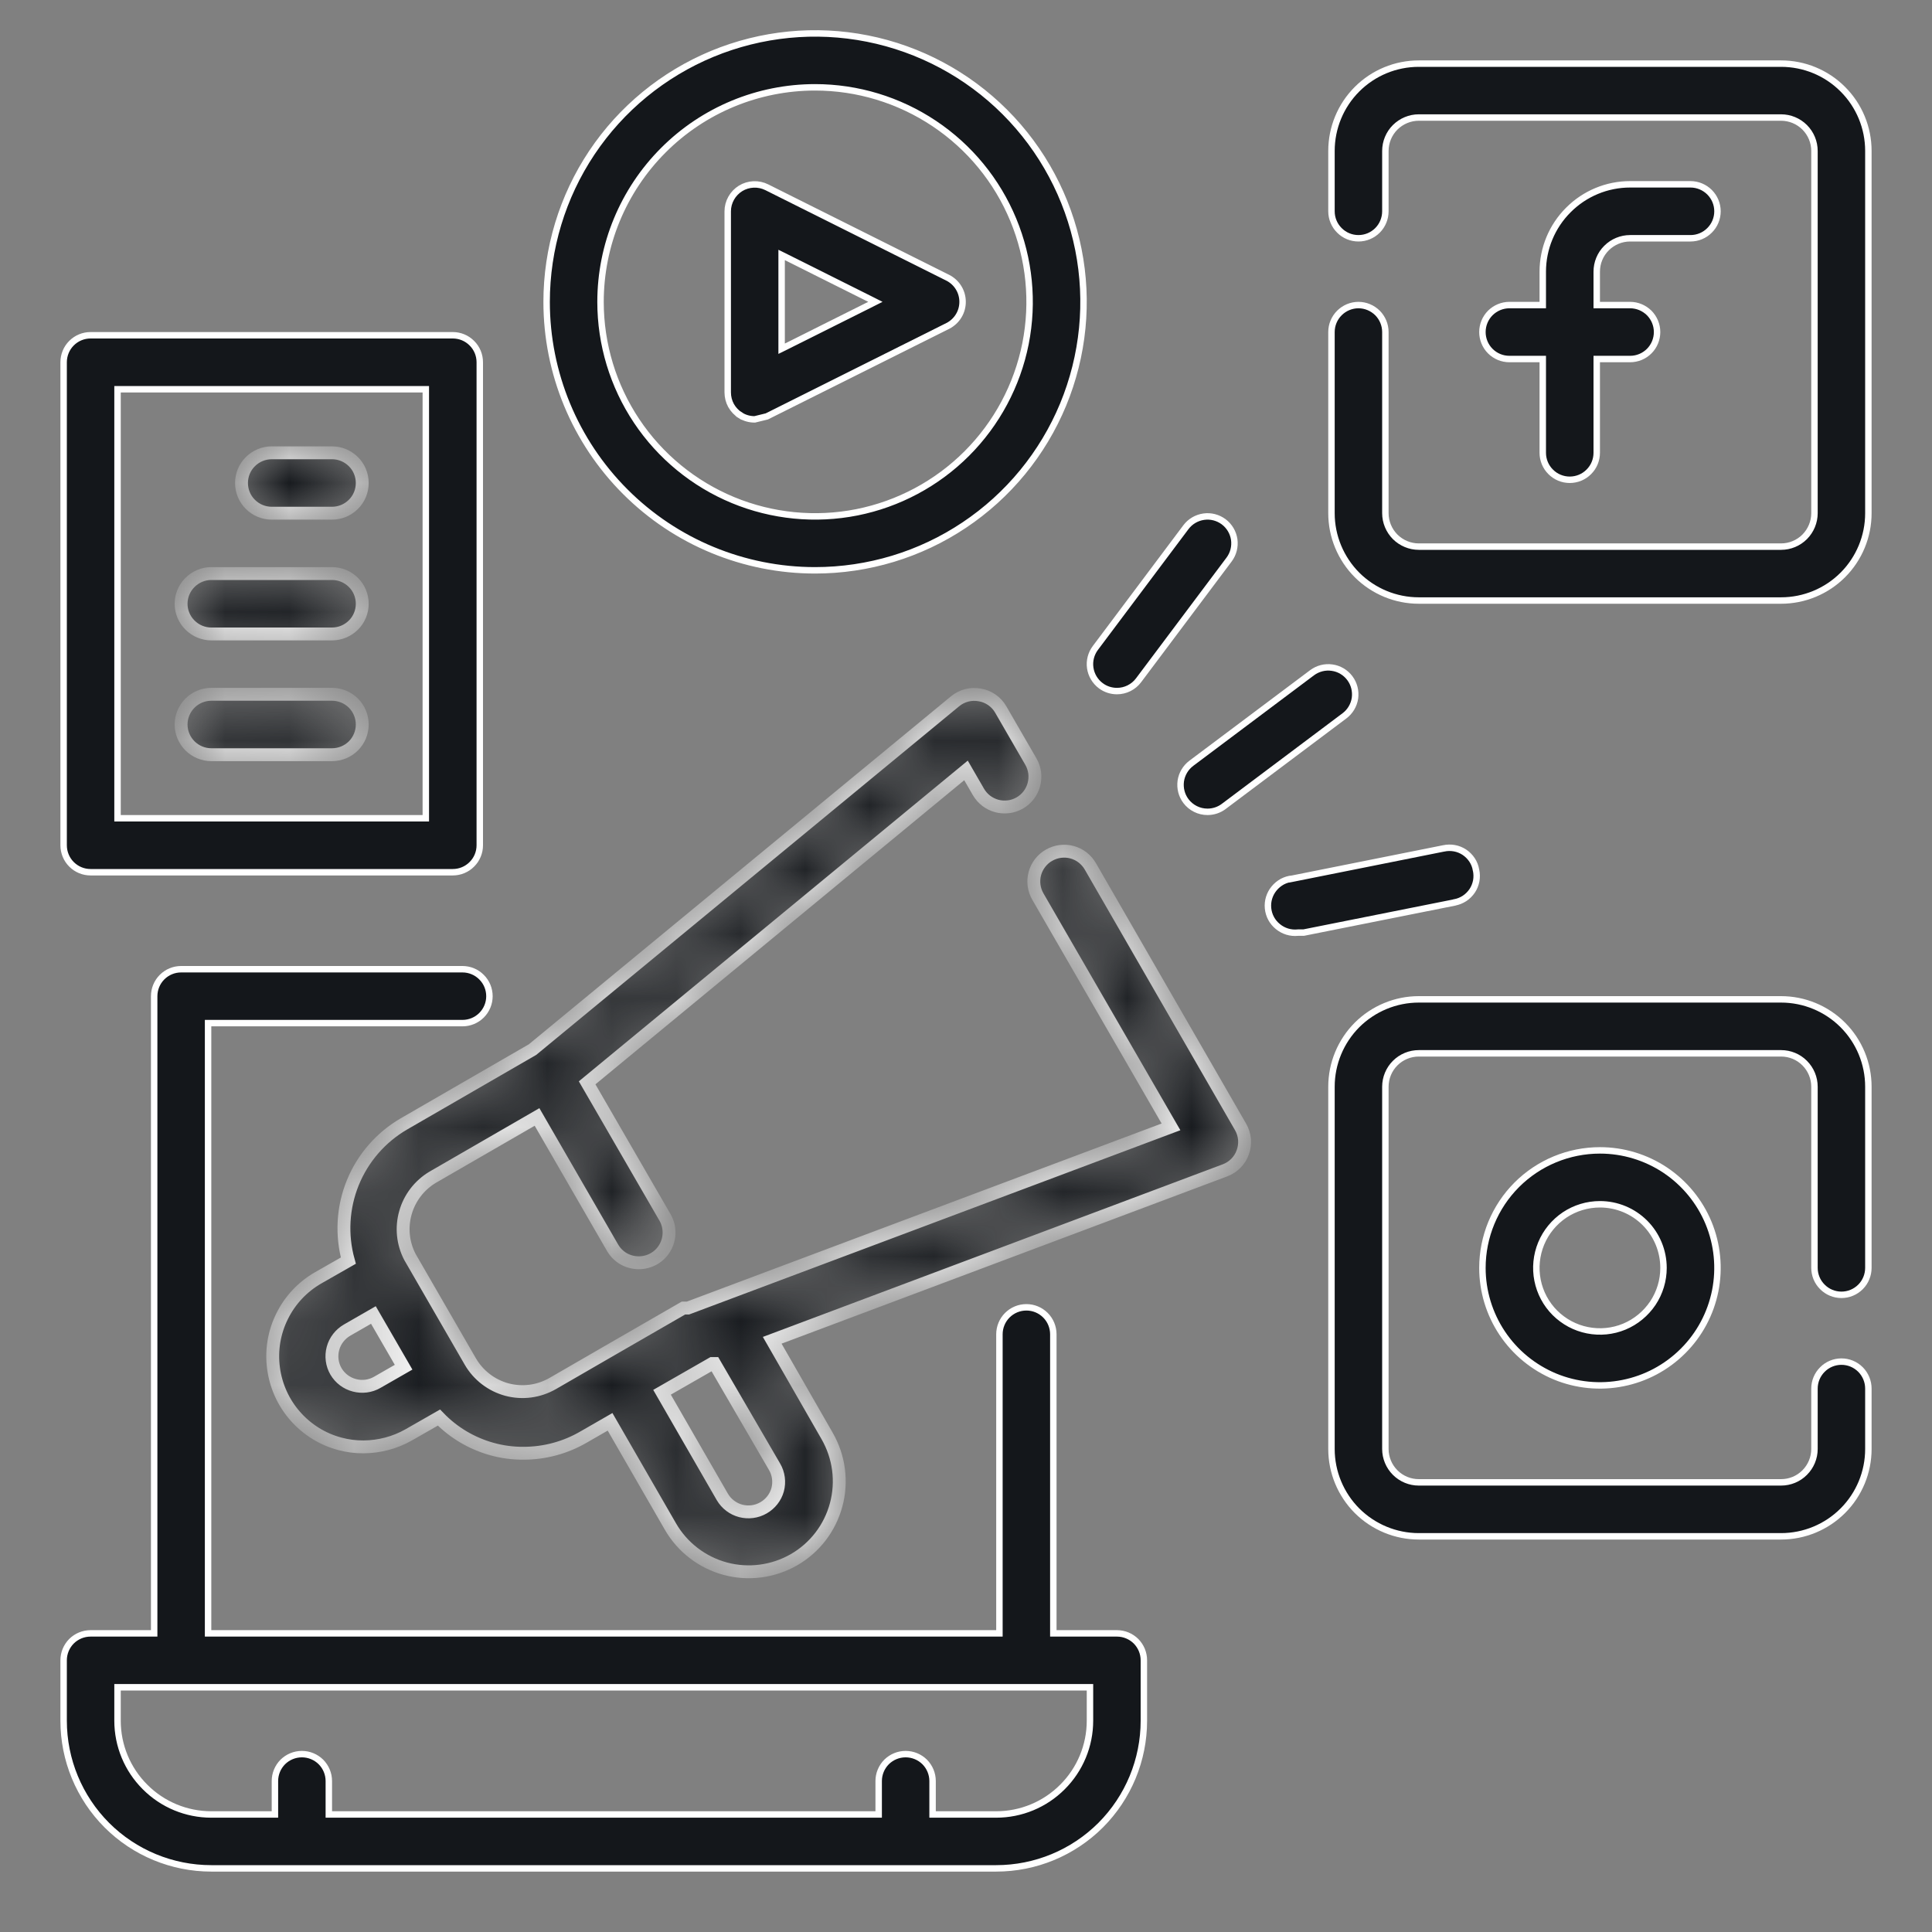 <svg width="30" height="30" viewBox="0 0 30 30" fill="none" xmlns="http://www.w3.org/2000/svg">
<rect x="0" y="0" width="30" height="30" fill="#808080" stroke="none"/>
<g clip-path="url(#clip0_11372_28498)">
<path d="M16.356 25.312V25.363H16.406H17.344C17.455 25.363 17.561 25.407 17.64 25.485C17.718 25.564 17.762 25.67 17.762 25.781V26.719C17.762 27.327 17.521 27.91 17.091 28.341C16.66 28.771 16.077 29.012 15.469 29.012H3.281C2.673 29.012 2.089 28.771 1.659 28.341C1.229 27.91 0.988 27.327 0.988 26.719V25.781C0.988 25.67 1.032 25.564 1.11 25.485C1.189 25.407 1.295 25.363 1.406 25.363H2.344H2.394V25.312V15.469C2.394 15.358 2.438 15.251 2.516 15.173C2.595 15.094 2.701 15.05 2.812 15.05H7.181C7.292 15.05 7.399 15.094 7.477 15.173C7.556 15.251 7.6 15.358 7.6 15.469C7.6 15.58 7.556 15.686 7.477 15.765C7.399 15.843 7.292 15.887 7.181 15.887H3.281H3.231V15.938V25.312V25.363H3.281H15.469H15.519V25.312V20.719C15.519 20.608 15.563 20.501 15.641 20.423C15.72 20.344 15.826 20.3 15.938 20.3C16.049 20.3 16.155 20.344 16.234 20.423C16.312 20.501 16.356 20.608 16.356 20.719V25.312ZM14.481 28.125V28.175H14.531H15.469C15.855 28.175 16.225 28.022 16.498 27.748C16.772 27.475 16.925 27.105 16.925 26.719V26.25V26.2H16.875H1.875H1.825V26.25V26.719C1.825 27.105 1.978 27.475 2.252 27.748C2.525 28.022 2.895 28.175 3.281 28.175H4.219H4.269V28.125V27.656C4.269 27.545 4.313 27.439 4.391 27.36C4.47 27.282 4.576 27.238 4.688 27.238C4.799 27.238 4.905 27.282 4.984 27.36C5.062 27.439 5.106 27.545 5.106 27.656V28.125V28.175H5.156H13.594H13.644V28.125V27.656C13.644 27.545 13.688 27.439 13.766 27.36C13.845 27.282 13.951 27.238 14.062 27.238C14.174 27.238 14.28 27.282 14.359 27.36C14.437 27.439 14.481 27.545 14.481 27.656V28.125ZM23.906 4.737H23.956V4.688V4.219C23.956 3.859 24.099 3.514 24.354 3.26C24.608 3.005 24.953 2.862 25.312 2.862H26.25C26.361 2.862 26.468 2.907 26.546 2.985C26.625 3.064 26.669 3.17 26.669 3.281C26.669 3.392 26.625 3.499 26.546 3.577C26.468 3.656 26.361 3.7 26.25 3.7H25.312C25.175 3.7 25.043 3.755 24.946 3.852C24.848 3.949 24.794 4.081 24.794 4.219V4.688V4.737H24.844H25.312C25.424 4.737 25.53 4.782 25.609 4.86C25.687 4.939 25.731 5.045 25.731 5.156C25.731 5.267 25.687 5.374 25.609 5.452C25.53 5.531 25.424 5.575 25.312 5.575H24.844H24.794V5.625V7.031C24.794 7.142 24.75 7.249 24.671 7.327C24.593 7.406 24.486 7.45 24.375 7.45C24.264 7.45 24.157 7.406 24.079 7.327C24 7.249 23.956 7.142 23.956 7.031V5.625V5.575H23.906H23.438C23.326 5.575 23.22 5.531 23.141 5.452C23.063 5.374 23.019 5.267 23.019 5.156C23.019 5.045 23.063 4.939 23.141 4.86C23.22 4.782 23.326 4.737 23.438 4.737H23.906Z" fill="#14171B" stroke="white" stroke-width="0.1"/>
<path d="M22.031 0.988H27.656C28.016 0.988 28.361 1.13 28.615 1.385C28.87 1.639 29.012 1.984 29.012 2.344V7.969C29.012 8.328 28.87 8.673 28.615 8.928C28.361 9.182 28.016 9.325 27.656 9.325H22.031C21.672 9.325 21.327 9.182 21.072 8.928C20.818 8.673 20.675 8.328 20.675 7.969V5.156C20.675 5.045 20.719 4.939 20.798 4.86C20.876 4.782 20.983 4.737 21.094 4.737C21.205 4.737 21.311 4.782 21.39 4.86C21.468 4.939 21.512 5.045 21.512 5.156V7.969C21.512 8.106 21.567 8.238 21.664 8.336C21.762 8.433 21.894 8.488 22.031 8.488H27.656C27.794 8.488 27.926 8.433 28.023 8.336C28.12 8.238 28.175 8.106 28.175 7.969V2.344C28.175 2.206 28.12 2.074 28.023 1.977C27.926 1.88 27.794 1.825 27.656 1.825H22.031C21.894 1.825 21.762 1.88 21.664 1.977C21.567 2.074 21.512 2.206 21.512 2.344V3.281C21.512 3.392 21.468 3.499 21.39 3.577C21.311 3.656 21.205 3.7 21.094 3.7C20.983 3.7 20.876 3.656 20.798 3.577C20.719 3.499 20.675 3.392 20.675 3.281V2.344C20.675 1.984 20.818 1.639 21.072 1.385C21.327 1.13 21.672 0.988 22.031 0.988ZM23.326 20.701C23.126 20.401 23.019 20.049 23.019 19.688C23.019 19.203 23.211 18.739 23.553 18.397C23.895 18.055 24.36 17.863 24.844 17.863C25.205 17.863 25.558 17.97 25.858 18.17C26.158 18.371 26.392 18.656 26.53 18.989C26.668 19.323 26.704 19.689 26.634 20.044C26.563 20.398 26.39 20.723 26.134 20.978C25.879 21.233 25.554 21.407 25.2 21.477C24.846 21.548 24.479 21.512 24.145 21.374C23.812 21.235 23.527 21.002 23.326 20.701ZM25.665 20.236C25.773 20.074 25.831 19.883 25.831 19.688C25.831 19.426 25.727 19.174 25.542 18.989C25.357 18.804 25.106 18.7 24.844 18.7C24.648 18.7 24.457 18.758 24.295 18.866C24.133 18.975 24.006 19.129 23.931 19.31C23.857 19.49 23.837 19.689 23.875 19.88C23.913 20.072 24.007 20.248 24.145 20.386C24.284 20.524 24.459 20.618 24.651 20.656C24.843 20.694 25.041 20.675 25.222 20.6C25.402 20.525 25.556 20.398 25.665 20.236Z" fill="#14171B" stroke="white" stroke-width="0.1"/>
<path d="M11.907 6.466L11.907 6.466L11.719 6.512C11.64 6.512 11.563 6.491 11.497 6.449L11.47 6.492L11.497 6.449C11.437 6.412 11.387 6.359 11.352 6.297C11.318 6.235 11.3 6.165 11.3 6.093V6.093V3.281C11.3 3.21 11.319 3.139 11.354 3.077C11.389 3.015 11.439 2.963 11.5 2.925C11.56 2.888 11.63 2.867 11.701 2.864C11.773 2.861 11.843 2.876 11.907 2.908L11.907 2.908L14.719 4.314C14.72 4.314 14.72 4.314 14.72 4.314C14.788 4.35 14.846 4.403 14.886 4.469C14.926 4.534 14.947 4.61 14.947 4.687C14.947 4.764 14.926 4.84 14.886 4.905C14.846 4.971 14.788 5.024 14.72 5.06C14.72 5.06 14.72 5.06 14.719 5.06L11.907 6.466ZM12.21 3.995L12.137 3.959V4.04V5.334V5.415L12.21 5.379L13.504 4.732L13.593 4.687L13.504 4.642L12.21 3.995ZM22.031 15.518H27.656C28.016 15.518 28.361 15.661 28.615 15.915C28.87 16.17 29.012 16.515 29.012 16.875V19.687C29.012 19.798 28.968 19.905 28.89 19.983C28.811 20.062 28.705 20.106 28.594 20.106C28.483 20.106 28.376 20.062 28.298 19.983C28.219 19.905 28.175 19.798 28.175 19.687V16.875C28.175 16.737 28.12 16.605 28.023 16.508C27.926 16.41 27.794 16.356 27.656 16.356H22.031C21.894 16.356 21.762 16.41 21.664 16.508C21.567 16.605 21.512 16.737 21.512 16.875V22.5C21.512 22.637 21.567 22.769 21.664 22.866C21.762 22.964 21.894 23.018 22.031 23.018H27.656C27.794 23.018 27.926 22.964 28.023 22.866C28.12 22.769 28.175 22.637 28.175 22.5V21.562C28.175 21.451 28.219 21.345 28.298 21.266C28.376 21.187 28.483 21.143 28.594 21.143C28.705 21.143 28.811 21.187 28.89 21.266C28.968 21.345 29.012 21.451 29.012 21.562V22.5C29.012 22.859 28.87 23.204 28.615 23.459C28.361 23.713 28.016 23.856 27.656 23.856H22.031C21.672 23.856 21.327 23.713 21.072 23.459C20.818 23.204 20.675 22.859 20.675 22.5V16.875C20.675 16.515 20.818 16.17 21.072 15.915C21.327 15.661 21.672 15.518 22.031 15.518Z" fill="#14171B" stroke="white" stroke-width="0.1"/>
<path d="M22.919 13.509L22.919 13.509L22.92 13.511C22.932 13.566 22.933 13.623 22.923 13.678C22.912 13.734 22.891 13.787 22.86 13.833C22.828 13.88 22.788 13.92 22.741 13.951C22.693 13.982 22.64 14.003 22.585 14.013L22.584 14.014L20.245 14.481H20.156V14.481L20.151 14.482C20.04 14.493 19.929 14.459 19.843 14.388C19.756 14.318 19.701 14.216 19.69 14.104C19.679 13.993 19.713 13.882 19.784 13.796C19.819 13.753 19.862 13.718 19.91 13.691C19.959 13.665 20.012 13.649 20.067 13.643L20.067 13.644L20.072 13.643L22.416 13.174L22.417 13.174C22.472 13.162 22.529 13.161 22.584 13.171C22.64 13.181 22.693 13.203 22.74 13.234C22.787 13.266 22.827 13.306 22.858 13.353C22.889 13.4 22.91 13.453 22.919 13.509ZM1.875 6.044H1.825V6.094V12.656V12.706H1.875H6.562H6.612V12.656V6.094V6.044H6.562H1.875ZM14.972 8.154C14.287 8.612 13.481 8.856 12.656 8.856C11.551 8.856 10.49 8.417 9.709 7.635C8.927 6.853 8.488 5.793 8.488 4.688C8.488 3.863 8.732 3.057 9.19 2.371C9.648 1.686 10.299 1.152 11.061 0.836C11.823 0.521 12.661 0.438 13.47 0.599C14.278 0.76 15.021 1.157 15.604 1.74C16.187 2.323 16.584 3.066 16.745 3.874C16.906 4.683 16.823 5.521 16.508 6.283C16.192 7.045 15.658 7.696 14.972 8.154ZM14.507 1.918C13.959 1.552 13.315 1.356 12.656 1.356C11.773 1.356 10.925 1.707 10.301 2.332C9.676 2.957 9.325 3.804 9.325 4.688C9.325 5.346 9.52 5.99 9.886 6.538C10.252 7.086 10.773 7.513 11.381 7.765C11.99 8.017 12.66 8.083 13.306 7.955C13.952 7.826 14.546 7.509 15.012 7.043C15.478 6.577 15.795 5.984 15.924 5.337C16.052 4.691 15.986 4.021 15.734 3.413C15.482 2.804 15.055 2.284 14.507 1.918ZM17.531 10.687C17.473 10.716 17.409 10.731 17.344 10.731C17.253 10.731 17.165 10.702 17.093 10.648C17.004 10.581 16.945 10.482 16.929 10.372C16.913 10.262 16.942 10.15 17.009 10.061L18.415 8.186C18.482 8.097 18.581 8.039 18.691 8.023C18.801 8.007 18.912 8.036 19.001 8.102C19.09 8.169 19.149 8.268 19.165 8.378C19.18 8.488 19.152 8.6 19.085 8.689L17.679 10.564C17.64 10.616 17.589 10.658 17.531 10.687ZM18.563 12.562C18.505 12.533 18.454 12.491 18.415 12.439C18.348 12.35 18.32 12.238 18.335 12.128C18.351 12.018 18.41 11.919 18.499 11.852L20.374 10.446C20.463 10.38 20.574 10.351 20.684 10.367C20.794 10.382 20.893 10.441 20.96 10.53C21.027 10.619 21.055 10.73 21.04 10.841C21.024 10.95 20.965 11.05 20.876 11.116L19.001 12.523C18.929 12.577 18.841 12.606 18.75 12.606C18.685 12.606 18.621 12.591 18.563 12.562ZM7.031 13.544H1.406C1.295 13.544 1.189 13.5 1.11 13.421C1.032 13.343 0.988 13.236 0.988 13.125V5.625C0.988 5.514 1.032 5.407 1.11 5.329C1.189 5.25 1.295 5.206 1.406 5.206H7.031C7.142 5.206 7.249 5.25 7.327 5.329C7.406 5.407 7.45 5.514 7.45 5.625V13.125C7.45 13.236 7.406 13.343 7.327 13.421C7.249 13.5 7.142 13.544 7.031 13.544Z" fill="#14171B" stroke="white" stroke-width="0.1"/>
<mask id="path-5-inside-1_11372_28498" fill="white">
<path d="M5.156 7.031H4.219C4.094 7.031 3.975 7.081 3.887 7.169C3.799 7.256 3.75 7.376 3.75 7.5C3.75 7.624 3.799 7.744 3.887 7.831C3.975 7.919 4.094 7.969 4.219 7.969H5.156C5.281 7.969 5.4 7.919 5.488 7.831C5.576 7.744 5.625 7.624 5.625 7.5C5.625 7.376 5.576 7.256 5.488 7.169C5.4 7.081 5.281 7.031 5.156 7.031ZM5.156 8.906H3.281C3.157 8.906 3.038 8.956 2.95 9.044C2.862 9.131 2.812 9.251 2.812 9.375C2.812 9.499 2.862 9.619 2.95 9.706C3.038 9.794 3.157 9.844 3.281 9.844H5.156C5.281 9.844 5.4 9.794 5.488 9.706C5.576 9.619 5.625 9.499 5.625 9.375C5.625 9.251 5.576 9.131 5.488 9.044C5.4 8.956 5.281 8.906 5.156 8.906ZM5.156 10.781H3.281C3.157 10.781 3.038 10.831 2.95 10.918C2.862 11.007 2.812 11.126 2.812 11.25C2.812 11.374 2.862 11.493 2.95 11.582C3.038 11.669 3.157 11.719 3.281 11.719H5.156C5.281 11.719 5.4 11.669 5.488 11.582C5.576 11.493 5.625 11.374 5.625 11.25C5.625 11.126 5.576 11.007 5.488 10.918C5.4 10.831 5.281 10.781 5.156 10.781ZM16.931 13.453C16.901 13.4 16.859 13.353 16.811 13.315C16.762 13.277 16.706 13.249 16.646 13.233C16.586 13.217 16.524 13.213 16.463 13.221C16.402 13.229 16.343 13.249 16.289 13.28C16.235 13.31 16.189 13.351 16.151 13.4C16.113 13.449 16.085 13.505 16.069 13.565C16.053 13.624 16.049 13.687 16.057 13.748C16.065 13.809 16.085 13.868 16.116 13.922L18.183 17.498L10.683 20.311H10.613L9.394 21.014L8.583 21.483C8.476 21.544 8.358 21.585 8.236 21.601C8.114 21.617 7.989 21.609 7.87 21.577C7.631 21.512 7.427 21.355 7.303 21.141L6.366 19.519C6.255 19.307 6.23 19.06 6.296 18.83C6.361 18.6 6.512 18.404 6.717 18.281L8.339 17.344L9.511 19.373C9.552 19.445 9.612 19.504 9.683 19.546C9.755 19.587 9.836 19.608 9.919 19.608C10.001 19.608 10.082 19.587 10.154 19.546C10.225 19.505 10.285 19.446 10.326 19.374C10.367 19.303 10.389 19.222 10.389 19.14C10.389 19.057 10.368 18.976 10.327 18.905L9.117 16.814L15 11.963L15.192 12.295C15.223 12.349 15.264 12.396 15.313 12.434C15.362 12.471 15.418 12.499 15.477 12.515C15.537 12.531 15.599 12.535 15.661 12.527C15.722 12.52 15.781 12.499 15.834 12.469C15.888 12.438 15.935 12.397 15.973 12.348C16.01 12.299 16.038 12.243 16.054 12.184C16.07 12.124 16.074 12.062 16.067 12.001C16.058 11.939 16.039 11.88 16.008 11.827L15.539 11.016C15.505 10.957 15.458 10.906 15.402 10.867C15.346 10.829 15.283 10.802 15.216 10.791C15.148 10.778 15.079 10.78 15.012 10.797C14.946 10.814 14.884 10.845 14.831 10.889L8.269 16.298L6.272 17.452C5.914 17.66 5.634 17.982 5.478 18.366C5.322 18.75 5.298 19.175 5.409 19.575L4.941 19.842C4.699 19.981 4.504 20.188 4.381 20.438C4.257 20.687 4.21 20.968 4.247 21.244C4.283 21.52 4.4 21.78 4.584 21.989C4.767 22.198 5.009 22.349 5.278 22.42C5.397 22.452 5.52 22.468 5.644 22.467C5.89 22.466 6.133 22.402 6.347 22.28L6.816 22.012C7.041 22.245 7.324 22.413 7.636 22.5C7.796 22.545 7.962 22.567 8.128 22.566C8.458 22.566 8.781 22.479 9.066 22.312L9.473 22.078L10.411 23.705C10.597 24.027 10.904 24.262 11.263 24.359C11.622 24.455 12.005 24.405 12.328 24.22C12.488 24.128 12.629 24.005 12.741 23.859C12.854 23.712 12.936 23.545 12.984 23.366C13.032 23.188 13.044 23.002 13.02 22.818C12.996 22.635 12.936 22.459 12.844 22.298L11.991 20.812L19.022 18.173C19.086 18.149 19.143 18.112 19.191 18.063C19.239 18.015 19.276 17.956 19.298 17.892C19.321 17.829 19.33 17.761 19.325 17.694C19.319 17.627 19.299 17.562 19.266 17.503L16.931 13.453ZM5.859 21.464C5.806 21.495 5.747 21.515 5.686 21.523C5.625 21.531 5.563 21.527 5.503 21.511C5.383 21.48 5.28 21.402 5.217 21.295C5.186 21.242 5.166 21.183 5.158 21.122C5.15 21.061 5.154 20.999 5.17 20.939C5.186 20.879 5.214 20.823 5.252 20.774C5.29 20.725 5.337 20.684 5.391 20.653L5.798 20.419L6.267 21.23L5.859 21.464ZM12.028 22.777C12.059 22.83 12.079 22.889 12.087 22.95C12.095 23.011 12.091 23.073 12.075 23.133C12.042 23.252 11.962 23.353 11.855 23.414C11.748 23.476 11.621 23.492 11.501 23.461C11.382 23.429 11.28 23.352 11.217 23.245L10.28 21.619L11.058 21.173H11.095L12.028 22.777Z"/>
</mask>
<path d="M5.156 7.031H4.219C4.094 7.031 3.975 7.081 3.887 7.169C3.799 7.256 3.75 7.376 3.75 7.5C3.75 7.624 3.799 7.744 3.887 7.831C3.975 7.919 4.094 7.969 4.219 7.969H5.156C5.281 7.969 5.4 7.919 5.488 7.831C5.576 7.744 5.625 7.624 5.625 7.5C5.625 7.376 5.576 7.256 5.488 7.169C5.4 7.081 5.281 7.031 5.156 7.031ZM5.156 8.906H3.281C3.157 8.906 3.038 8.956 2.95 9.044C2.862 9.131 2.812 9.251 2.812 9.375C2.812 9.499 2.862 9.619 2.95 9.706C3.038 9.794 3.157 9.844 3.281 9.844H5.156C5.281 9.844 5.4 9.794 5.488 9.706C5.576 9.619 5.625 9.499 5.625 9.375C5.625 9.251 5.576 9.131 5.488 9.044C5.4 8.956 5.281 8.906 5.156 8.906ZM5.156 10.781H3.281C3.157 10.781 3.038 10.831 2.95 10.918C2.862 11.007 2.812 11.126 2.812 11.25C2.812 11.374 2.862 11.493 2.95 11.582C3.038 11.669 3.157 11.719 3.281 11.719H5.156C5.281 11.719 5.4 11.669 5.488 11.582C5.576 11.493 5.625 11.374 5.625 11.25C5.625 11.126 5.576 11.007 5.488 10.918C5.4 10.831 5.281 10.781 5.156 10.781ZM16.931 13.453C16.901 13.4 16.859 13.353 16.811 13.315C16.762 13.277 16.706 13.249 16.646 13.233C16.586 13.217 16.524 13.213 16.463 13.221C16.402 13.229 16.343 13.249 16.289 13.28C16.235 13.31 16.189 13.351 16.151 13.4C16.113 13.449 16.085 13.505 16.069 13.565C16.053 13.624 16.049 13.687 16.057 13.748C16.065 13.809 16.085 13.868 16.116 13.922L18.183 17.498L10.683 20.311H10.613L9.394 21.014L8.583 21.483C8.476 21.544 8.358 21.585 8.236 21.601C8.114 21.617 7.989 21.609 7.87 21.577C7.631 21.512 7.427 21.355 7.303 21.141L6.366 19.519C6.255 19.307 6.23 19.06 6.296 18.83C6.361 18.6 6.512 18.404 6.717 18.281L8.339 17.344L9.511 19.373C9.552 19.445 9.612 19.504 9.683 19.546C9.755 19.587 9.836 19.608 9.919 19.608C10.001 19.608 10.082 19.587 10.154 19.546C10.225 19.505 10.285 19.446 10.326 19.374C10.367 19.303 10.389 19.222 10.389 19.14C10.389 19.057 10.368 18.976 10.327 18.905L9.117 16.814L15 11.963L15.192 12.295C15.223 12.349 15.264 12.396 15.313 12.434C15.362 12.471 15.418 12.499 15.477 12.515C15.537 12.531 15.599 12.535 15.661 12.527C15.722 12.52 15.781 12.499 15.834 12.469C15.888 12.438 15.935 12.397 15.973 12.348C16.01 12.299 16.038 12.243 16.054 12.184C16.07 12.124 16.074 12.062 16.067 12.001C16.058 11.939 16.039 11.88 16.008 11.827L15.539 11.016C15.505 10.957 15.458 10.906 15.402 10.867C15.346 10.829 15.283 10.802 15.216 10.791C15.148 10.778 15.079 10.78 15.012 10.797C14.946 10.814 14.884 10.845 14.831 10.889L8.269 16.298L6.272 17.452C5.914 17.66 5.634 17.982 5.478 18.366C5.322 18.75 5.298 19.175 5.409 19.575L4.941 19.842C4.699 19.981 4.504 20.188 4.381 20.438C4.257 20.687 4.21 20.968 4.247 21.244C4.283 21.52 4.4 21.78 4.584 21.989C4.767 22.198 5.009 22.349 5.278 22.42C5.397 22.452 5.52 22.468 5.644 22.467C5.89 22.466 6.133 22.402 6.347 22.28L6.816 22.012C7.041 22.245 7.324 22.413 7.636 22.5C7.796 22.545 7.962 22.567 8.128 22.566C8.458 22.566 8.781 22.479 9.066 22.312L9.473 22.078L10.411 23.705C10.597 24.027 10.904 24.262 11.263 24.359C11.622 24.455 12.005 24.405 12.328 24.22C12.488 24.128 12.629 24.005 12.741 23.859C12.854 23.712 12.936 23.545 12.984 23.366C13.032 23.188 13.044 23.002 13.02 22.818C12.996 22.635 12.936 22.459 12.844 22.298L11.991 20.812L19.022 18.173C19.086 18.149 19.143 18.112 19.191 18.063C19.239 18.015 19.276 17.956 19.298 17.892C19.321 17.829 19.33 17.761 19.325 17.694C19.319 17.627 19.299 17.562 19.266 17.503L16.931 13.453ZM5.859 21.464C5.806 21.495 5.747 21.515 5.686 21.523C5.625 21.531 5.563 21.527 5.503 21.511C5.383 21.48 5.28 21.402 5.217 21.295C5.186 21.242 5.166 21.183 5.158 21.122C5.15 21.061 5.154 20.999 5.17 20.939C5.186 20.879 5.214 20.823 5.252 20.774C5.29 20.725 5.337 20.684 5.391 20.653L5.798 20.419L6.267 21.23L5.859 21.464ZM12.028 22.777C12.059 22.83 12.079 22.889 12.087 22.95C12.095 23.011 12.091 23.073 12.075 23.133C12.042 23.252 11.962 23.353 11.855 23.414C11.748 23.476 11.621 23.492 11.501 23.461C11.382 23.429 11.28 23.352 11.217 23.245L10.28 21.619L11.058 21.173H11.095L12.028 22.777Z" fill="#14171B" stroke="white" stroke-width="0.2" mask="url(#path-5-inside-1_11372_28498)"/>
</g>
<defs>
<clipPath id="clip0_11372_28498">
<rect width="30" height="30" fill="white"/>
</clipPath>
</defs>
</svg>
